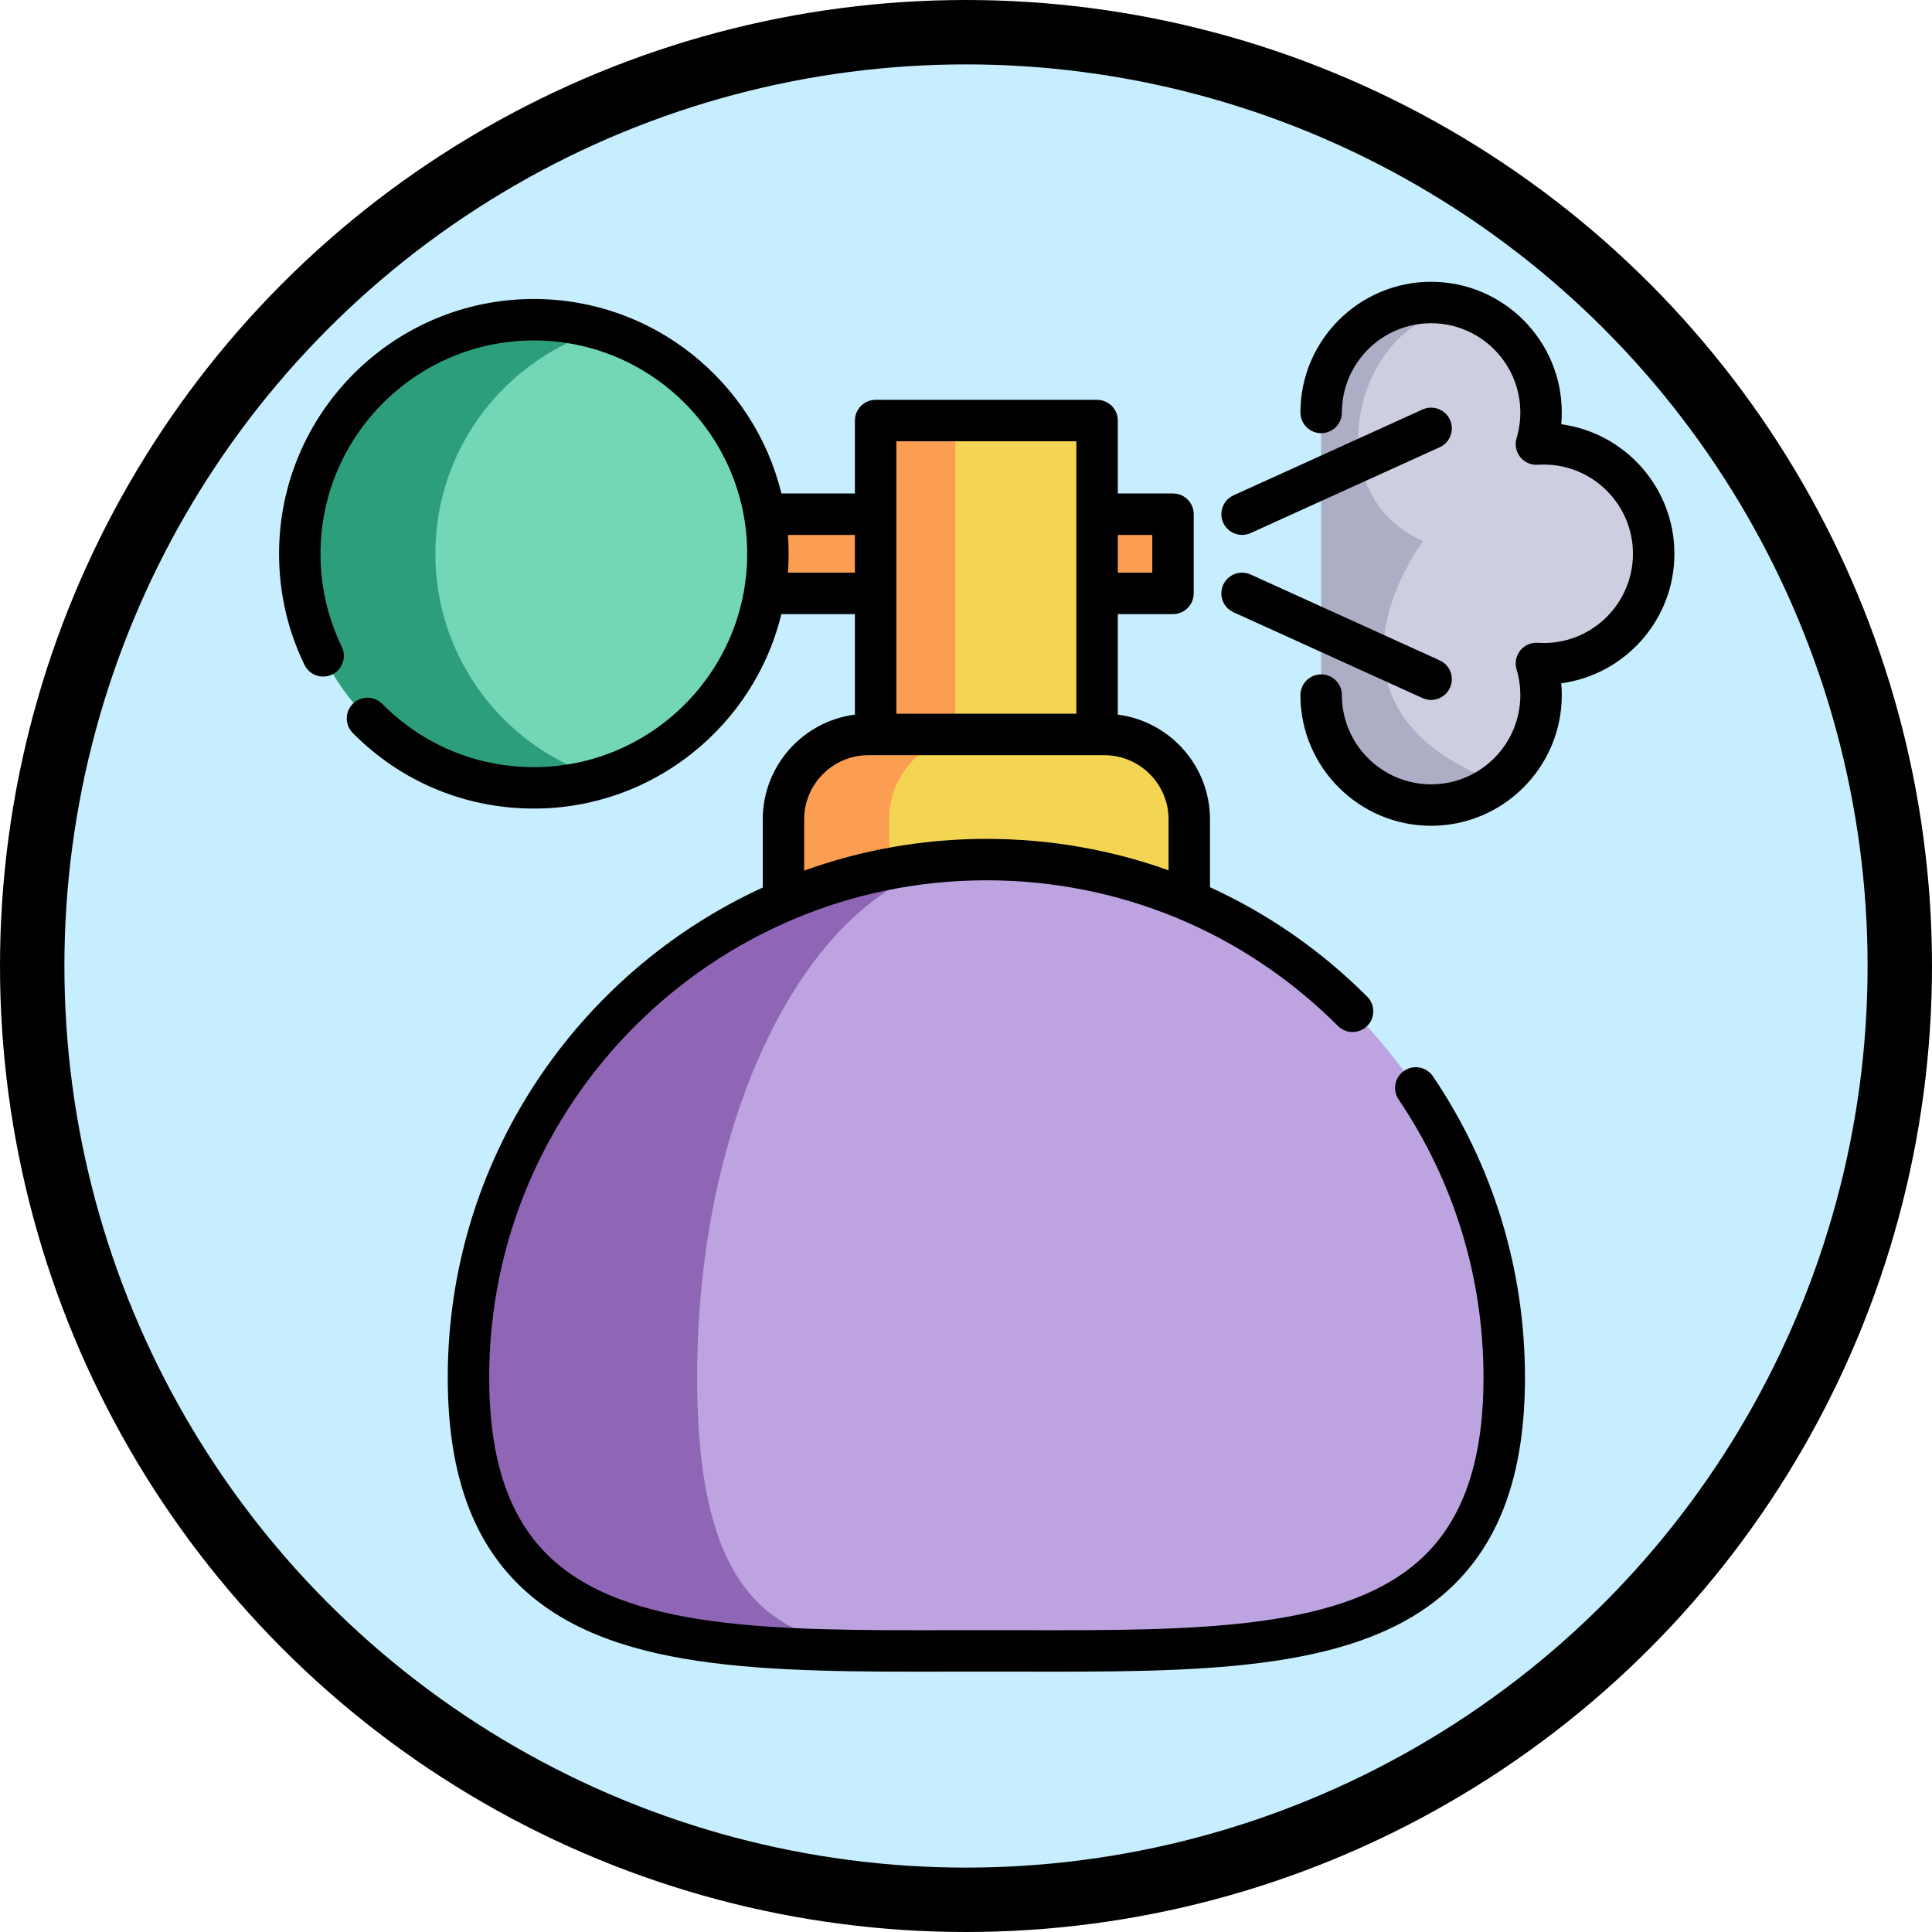 <svg width="90" height="90" viewBox="0 0 90 90" fill="none" xmlns="http://www.w3.org/2000/svg">
<circle cx="45" cy="45" r="43.5" fill="#C6EEFF" stroke="black" stroke-width="3"/>
<g clip-path="url(#clip0)">
<path d="M29.827 23.953H54.642V27.642H29.827V23.953Z" fill="#FC9E51"/>
<path d="M40.791 19.592H51.106V36.953H40.791V19.592Z" fill="#F4D553"/>
<path d="M40.791 19.592H44.505V36.953H40.791V19.592Z" fill="#FC9E51"/>
<path d="M55.401 38.17V42.674H36.497V38.17C36.497 35.985 38.268 34.214 40.454 34.214H51.443C53.629 34.214 55.401 35.985 55.401 38.17V38.17Z" fill="#FC9E51"/>
<path d="M55.401 38.17V42.674H41.42V38.17C41.42 35.985 43.191 34.214 45.377 34.214H51.443C53.629 34.214 55.401 35.985 55.401 38.17V38.17Z" fill="#F4D553"/>
<path d="M70.074 64.169C70.074 50.845 59.272 40.044 45.948 40.044C32.624 40.044 21.823 50.845 21.823 64.169C21.823 77.493 32.625 76.904 45.949 76.904C59.272 76.904 70.074 77.493 70.074 64.169V64.169Z" fill="#BDA4E0"/>
<path d="M43.545 76.906C31.349 76.925 21.823 76.681 21.823 64.169C21.823 50.845 32.624 40.044 45.948 40.044C38.507 40.044 32.474 50.845 32.474 64.169C32.474 76.024 37.251 76.864 43.545 76.906V76.906Z" fill="#8E66B5"/>
<path d="M77.035 25.797C77.035 28.627 74.741 30.919 71.912 30.919C71.798 30.919 71.685 30.915 71.573 30.907C71.713 31.373 71.789 31.869 71.789 32.381C71.789 34.039 71 35.514 69.777 36.45C68.914 37.11 67.836 37.502 66.666 37.502C63.837 37.502 61.545 35.209 61.545 32.381V19.215C61.545 16.386 63.837 14.092 66.666 14.092C67.473 14.092 68.237 14.279 68.916 14.612C70.617 15.445 71.789 17.193 71.789 19.215C71.789 19.727 71.713 20.221 71.573 20.688C71.685 20.68 71.798 20.676 71.912 20.676C74.741 20.676 77.035 22.968 77.035 25.797V25.797Z" fill="#CDCFE0"/>
<path d="M35.772 25.797C35.772 30.72 32.508 34.882 28.026 36.236C27.027 36.538 25.967 36.701 24.869 36.701C18.846 36.701 13.966 31.818 13.966 25.797C13.966 19.776 18.846 14.894 24.869 14.894C25.967 14.894 27.027 15.056 28.026 15.359C32.508 16.713 35.772 20.874 35.772 25.797Z" fill="#2D9E7B"/>
<path d="M35.772 25.797C35.772 30.72 32.508 34.882 28.026 36.236C23.543 34.882 20.28 30.72 20.28 25.797C20.28 20.874 23.543 16.713 28.026 15.358C32.508 16.713 35.772 20.874 35.772 25.797Z" fill="#72D6B7"/>
<path d="M69.777 36.45C68.914 37.11 67.836 37.502 66.666 37.502C63.837 37.502 61.545 35.209 61.545 32.381V19.215C61.545 16.386 63.837 14.092 66.666 14.092C67.473 14.092 68.237 14.279 68.916 14.612L68.917 14.614C63.784 13.469 60.597 22.696 66.3 25.21C66.3 25.21 60.341 32.925 69.777 36.45V36.45Z" fill="#ABAEC4"/>
<path d="M65.413 49.88C64.971 50.178 64.855 50.779 65.154 51.22C67.741 55.05 69.108 59.527 69.108 64.169C69.108 67.904 68.23 70.597 66.422 72.402C62.849 75.968 55.771 75.957 47.574 75.941C46.5 75.939 45.397 75.939 44.323 75.941C36.126 75.956 29.048 75.969 25.475 72.402C23.667 70.597 22.788 67.904 22.788 64.169C22.788 51.398 33.178 41.008 45.948 41.008C52.135 41.008 57.951 43.418 62.325 47.792C62.702 48.169 63.313 48.169 63.69 47.792C64.067 47.415 64.067 46.804 63.69 46.427C61.536 44.273 59.058 42.56 56.366 41.33V38.17C56.366 35.67 54.49 33.6 52.072 33.29V28.607H54.643C55.176 28.607 55.608 28.175 55.608 27.642V23.953C55.608 23.42 55.176 22.988 54.643 22.988H52.072V19.592C52.072 19.058 51.639 18.627 51.106 18.627H40.79C40.257 18.627 39.825 19.058 39.825 19.592V22.988H36.401C35.135 17.795 30.445 13.928 24.869 13.928C18.324 13.928 13 19.253 13 25.797C13 27.611 13.399 29.353 14.185 30.973C14.418 31.453 14.995 31.653 15.475 31.421C15.955 31.188 16.155 30.61 15.922 30.131C15.264 28.774 14.931 27.316 14.931 25.797C14.931 20.318 19.389 15.859 24.869 15.859C30.348 15.859 34.807 20.318 34.807 25.797C34.807 31.277 30.348 35.736 24.869 35.736C22.195 35.736 19.686 34.689 17.805 32.788C17.43 32.409 16.819 32.406 16.44 32.781C16.061 33.156 16.058 33.767 16.433 34.146C18.679 36.416 21.675 37.666 24.869 37.666C30.445 37.666 35.135 33.8 36.401 28.607H39.825V33.29C37.407 33.6 35.532 35.67 35.532 38.17V41.345C26.881 45.309 20.858 54.048 20.858 64.169C20.858 68.443 21.922 71.583 24.11 73.768C28.251 77.9 35.699 77.888 44.326 77.871C45.398 77.869 46.498 77.869 47.571 77.871C48.099 77.872 48.62 77.873 49.139 77.873C57.094 77.873 63.899 77.648 67.786 73.768C69.975 71.583 71.039 68.443 71.039 64.169C71.039 59.141 69.557 54.289 66.753 50.139C66.455 49.698 65.855 49.582 65.413 49.88V49.88ZM53.678 24.918V26.676H52.072V24.918H53.678ZM50.141 20.557V33.248H41.756V20.557H50.141ZM36.705 26.676C36.726 26.386 36.737 26.093 36.737 25.797C36.737 25.502 36.726 25.209 36.705 24.918H39.825V26.676H36.705ZM37.462 38.17C37.462 36.521 38.804 35.179 40.454 35.179H51.443C53.093 35.179 54.436 36.521 54.436 38.17V40.543C51.749 39.58 48.887 39.078 45.948 39.078C42.971 39.078 40.114 39.601 37.462 40.557V38.17Z" fill="black"/>
<path d="M57.861 24.918C57.995 24.918 58.13 24.89 58.26 24.832L67.066 20.834C67.551 20.613 67.766 20.041 67.545 19.555C67.325 19.07 66.753 18.855 66.267 19.076L57.462 23.074C56.976 23.295 56.762 23.866 56.982 24.352C57.144 24.708 57.495 24.918 57.861 24.918Z" fill="black"/>
<path d="M57.462 28.521L66.267 32.52C66.397 32.578 66.532 32.606 66.666 32.606C67.033 32.606 67.384 32.395 67.545 32.04C67.766 31.555 67.551 30.982 67.066 30.762L58.26 26.763C57.775 26.542 57.203 26.758 56.982 27.243C56.762 27.728 56.976 28.3 57.462 28.521Z" fill="black"/>
<path d="M78 25.797C78 22.717 75.701 20.164 72.729 19.764C72.745 19.582 72.754 19.398 72.754 19.214C72.754 15.858 70.023 13.127 66.666 13.127C63.31 13.127 60.579 15.858 60.579 19.214C60.579 19.747 61.011 20.18 61.544 20.18C62.077 20.18 62.51 19.747 62.51 19.214C62.51 16.923 64.374 15.057 66.666 15.057C68.959 15.057 70.823 16.923 70.823 19.214C70.823 19.62 70.764 20.022 70.648 20.41C70.557 20.713 70.62 21.042 70.817 21.289C71.014 21.537 71.32 21.672 71.635 21.651C71.744 21.644 71.832 21.641 71.913 21.641C74.205 21.641 76.069 23.505 76.069 25.797C76.069 28.089 74.205 29.954 71.913 29.954C71.832 29.954 71.744 29.951 71.635 29.944C71.32 29.923 71.014 30.058 70.817 30.306C70.62 30.553 70.557 30.881 70.648 31.184C70.764 31.572 70.823 31.975 70.823 32.381C70.823 34.673 68.959 36.537 66.666 36.537C64.374 36.537 62.51 34.673 62.51 32.381C62.51 31.848 62.077 31.415 61.544 31.415C61.011 31.415 60.579 31.848 60.579 32.381C60.579 35.737 63.31 38.468 66.666 38.468C70.023 38.468 72.754 35.737 72.754 32.381C72.754 32.196 72.745 32.013 72.729 31.83C75.701 31.43 78 28.877 78 25.797V25.797Z" fill="black"/>
</g>
<defs>
<clipPath id="clip0">
<rect width="65" height="65" fill="white" transform="translate(13 13)"/>
</clipPath>
</defs>
</svg>
